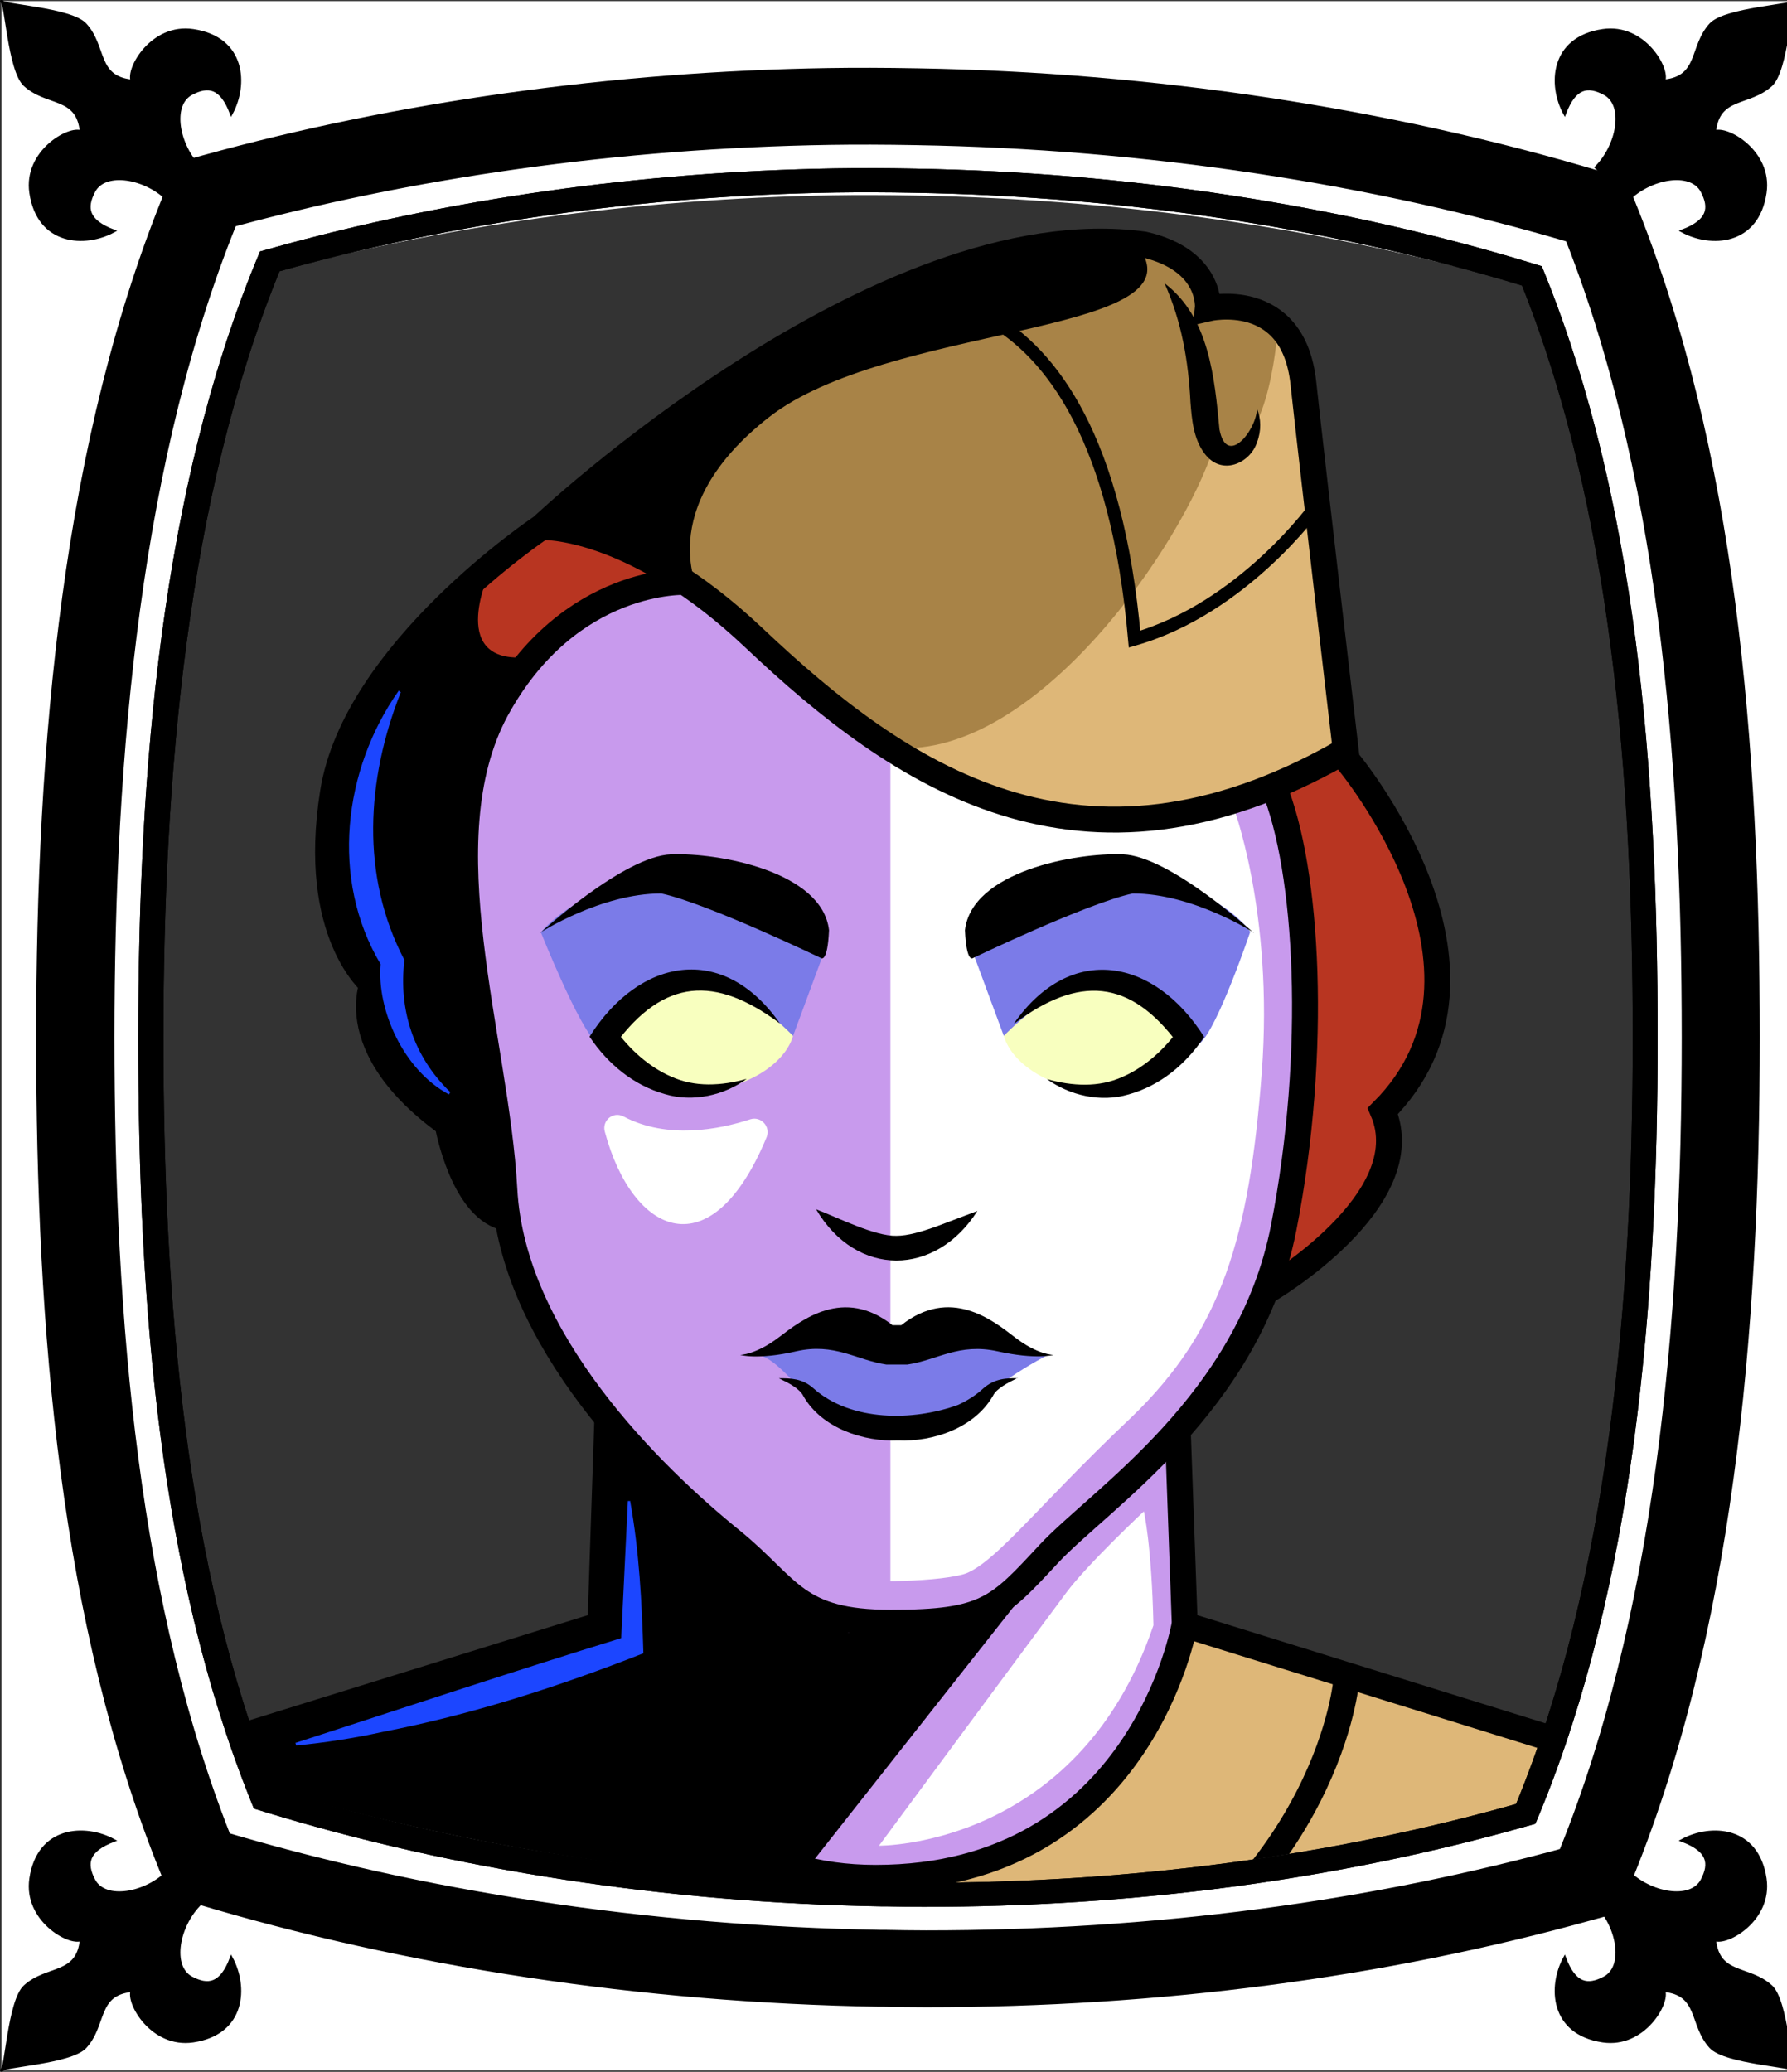 <svg id="Capa_2" xmlns="http://www.w3.org/2000/svg" xmlns:xlink="http://www.w3.org/1999/xlink" viewBox="0 0 69.02 80">
<rect x="0" y="0" width="69.02" height="80" fill="#333333" stroke="none"/>
<defs >
<style >
.cls-1{fill:#c89aed;}.cls-2{fill:#fff;}.cls-3{fill:#f8ffbf;}.cls-4{fill:#7b7be8;}.cls-5{fill:#a88347;}.cls-6{fill:#782ab5;}.cls-7,.cls-8,.cls-9,.cls-10,.cls-11,.cls-12{fill:none;}.cls-7,.cls-8,.cls-12{stroke-miterlimit:10;}.cls-7,.cls-12{stroke:#000;}.cls-8{stroke:#c89aed;stroke-width:2px;}.cls-13{fill:#1c46ff;}.cls-9{stroke:#deb778;stroke-dasharray:0 0 0 4.06;stroke-linecap:round;stroke-linejoin:round;}.cls-14{fill:#deb778;}.cls-15{fill:url(#USGS_19_Inundación_de_tierra_2);}.cls-11{stroke:#1d1d1b;stroke-dasharray:0 0 2 2;stroke-width:.3px;}.cls-16{fill:#fcf0c5;}.cls-12{stroke-width:.5px;}.cls-17{fill:#b83521;}
</style>
<pattern id="USGS_19_Inundación_de_tierra_2" x="0" y="0" width="72" height="72" patternTransform="translate(-308.48 -16351) rotate(-90)" patternUnits="userSpaceOnUse" viewBox="0 0 72 72">
<g >
<rect class="cls-10" width="72" height="72">
</rect>
<g >
<line class="cls-11" x1="71" y1="71" x2="144.44" y2="71">
</line>
<line class="cls-11" x1="71" y1="67" x2="144.44" y2="67">
</line>
<line class="cls-11" x1="71" y1="63" x2="144.44" y2="63">
</line>
<line class="cls-11" x1="71" y1="59" x2="144.44" y2="59">
</line>
<line class="cls-11" x1="71" y1="55" x2="144.44" y2="55">
</line>
<line class="cls-11" x1="71" y1="51" x2="144.44" y2="51">
</line>
<line class="cls-11" x1="71" y1="47" x2="144.44" y2="47">
</line>
<line class="cls-11" x1="71" y1="43" x2="144.44" y2="43">
</line>
<line class="cls-11" x1="71" y1="39" x2="144.44" y2="39">
</line>
<line class="cls-11" x1="71" y1="35" x2="144.44" y2="35">
</line>
<line class="cls-11" x1="71" y1="31" x2="144.44" y2="31">
</line>
<line class="cls-11" x1="71" y1="27" x2="144.44" y2="27">
</line>
<line class="cls-11" x1="71" y1="23" x2="144.44" y2="23">
</line>
<line class="cls-11" x1="71" y1="19" x2="144.44" y2="19">
</line>
<line class="cls-11" x1="71" y1="15" x2="144.44" y2="15">
</line>
<line class="cls-11" x1="71" y1="11" x2="144.44" y2="11">
</line>
<line class="cls-11" x1="71" y1="7" x2="144.44" y2="7">
</line>
<line class="cls-11" x1="71" y1="3" x2="144.44" y2="3">
</line>
</g>
<g >
<line class="cls-11" x1="-1" y1="71" x2="72.44" y2="71">
</line>
<line class="cls-11" x1="-1" y1="67" x2="72.44" y2="67">
</line>
<line class="cls-11" x1="-1" y1="63" x2="72.44" y2="63">
</line>
<line class="cls-11" x1="-1" y1="59" x2="72.44" y2="59">
</line>
<line class="cls-11" x1="-1" y1="55" x2="72.44" y2="55">
</line>
<line class="cls-11" x1="-1" y1="51" x2="72.44" y2="51">
</line>
<line class="cls-11" x1="-1" y1="47" x2="72.44" y2="47">
</line>
<line class="cls-11" x1="-1" y1="43" x2="72.44" y2="43">
</line>
<line class="cls-11" x1="-1" y1="39" x2="72.44" y2="39">
</line>
<line class="cls-11" x1="-1" y1="35" x2="72.44" y2="35">
</line>
<line class="cls-11" x1="-1" y1="31" x2="72.44" y2="31">
</line>
<line class="cls-11" x1="-1" y1="27" x2="72.44" y2="27">
</line>
<line class="cls-11" x1="-1" y1="23" x2="72.44" y2="23">
</line>
<line class="cls-11" x1="-1" y1="19" x2="72.44" y2="19">
</line>
<line class="cls-11" x1="-1" y1="15" x2="72.44" y2="15">
</line>
<line class="cls-11" x1="-1" y1="11" x2="72.44" y2="11">
</line>
<line class="cls-11" x1="-1" y1="7" x2="72.44" y2="7">
</line>
<line class="cls-11" x1="-1" y1="3" x2="72.44" y2="3">
</line>
<line class="cls-11" x1="1.04" y1="69" x2="74.48" y2="69">
</line>
<line class="cls-11" x1="1.04" y1="65" x2="74.48" y2="65">
</line>
<line class="cls-11" x1="1.04" y1="61" x2="74.48" y2="61">
</line>
<line class="cls-11" x1="1.04" y1="57" x2="74.48" y2="57">
</line>
<line class="cls-11" x1="1.04" y1="53" x2="74.48" y2="53">
</line>
<line class="cls-11" x1="1.04" y1="49" x2="74.48" y2="49">
</line>
<line class="cls-11" x1="1.04" y1="45" x2="74.48" y2="45">
</line>
<line class="cls-11" x1="1.04" y1="41" x2="74.48" y2="41">
</line>
<line class="cls-11" x1="1.04" y1="37" x2="74.48" y2="37">
</line>
<line class="cls-11" x1="1.04" y1="33" x2="74.48" y2="33">
</line>
<line class="cls-11" x1="1.04" y1="29" x2="74.48" y2="29">
</line>
<line class="cls-11" x1="1.04" y1="25" x2="74.48" y2="25">
</line>
<line class="cls-11" x1="1.04" y1="21" x2="74.48" y2="21">
</line>
<line class="cls-11" x1="1.04" y1="17" x2="74.48" y2="17">
</line>
<line class="cls-11" x1="1.04" y1="13" x2="74.48" y2="13">
</line>
<line class="cls-11" x1="1.04" y1="9" x2="74.48" y2="9">
</line>
<line class="cls-11" x1="1.04" y1="5" x2="74.48" y2="5">
</line>
<line class="cls-11" x1="1.04" y1="1" x2="74.48" y2="1">
</line>
</g>
<g >
<line class="cls-11" x1="-73" y1="71" x2=".44" y2="71">
</line>
<line class="cls-11" x1="-73" y1="67" x2=".44" y2="67">
</line>
<line class="cls-11" x1="-73" y1="63" x2=".44" y2="63">
</line>
<line class="cls-11" x1="-73" y1="59" x2=".44" y2="59">
</line>
<line class="cls-11" x1="-73" y1="55" x2=".44" y2="55">
</line>
<line class="cls-11" x1="-73" y1="51" x2=".44" y2="51">
</line>
<line class="cls-11" x1="-73" y1="47" x2=".44" y2="47">
</line>
<line class="cls-11" x1="-73" y1="43" x2=".44" y2="43">
</line>
<line class="cls-11" x1="-73" y1="39" x2=".44" y2="39">
</line>
<line class="cls-11" x1="-73" y1="35" x2=".44" y2="35">
</line>
<line class="cls-11" x1="-73" y1="31" x2=".44" y2="31">
</line>
<line class="cls-11" x1="-73" y1="27" x2=".44" y2="27">
</line>
<line class="cls-11" x1="-73" y1="23" x2=".44" y2="23">
</line>
<line class="cls-11" x1="-73" y1="19" x2=".44" y2="19">
</line>
<line class="cls-11" x1="-73" y1="15" x2=".44" y2="15">
</line>
<line class="cls-11" x1="-73" y1="11" x2=".44" y2="11">
</line>
<line class="cls-11" x1="-73" y1="7" x2=".44" y2="7">
</line>
<line class="cls-11" x1="-73" y1="3" x2=".44" y2="3">
</line>
<line class="cls-11" x1="-70.96" y1="69" x2="2.48" y2="69">
</line>
<line class="cls-11" x1="-70.96" y1="65" x2="2.48" y2="65">
</line>
<line class="cls-11" x1="-70.96" y1="61" x2="2.48" y2="61">
</line>
<line class="cls-11" x1="-70.96" y1="57" x2="2.48" y2="57">
</line>
<line class="cls-11" x1="-70.96" y1="53" x2="2.48" y2="53">
</line>
<line class="cls-11" x1="-70.96" y1="49" x2="2.48" y2="49">
</line>
<line class="cls-11" x1="-70.96" y1="45" x2="2.48" y2="45">
</line>
<line class="cls-11" x1="-70.96" y1="41" x2="2.48" y2="41">
</line>
<line class="cls-11" x1="-70.96" y1="37" x2="2.48" y2="37">
</line>
<line class="cls-11" x1="-70.96" y1="33" x2="2.48" y2="33">
</line>
<line class="cls-11" x1="-70.96" y1="29" x2="2.48" y2="29">
</line>
<line class="cls-11" x1="-70.96" y1="25" x2="2.48" y2="25">
</line>
<line class="cls-11" x1="-70.96" y1="21" x2="2.48" y2="21">
</line>
<line class="cls-11" x1="-70.96" y1="17" x2="2.48" y2="17">
</line>
<line class="cls-11" x1="-70.96" y1="13" x2="2.48" y2="13">
</line>
<line class="cls-11" x1="-70.96" y1="9" x2="2.48" y2="9">
</line>
<line class="cls-11" x1="-70.96" y1="5" x2="2.48" y2="5">
</line>
<line class="cls-11" x1="-70.96" y1="1" x2="2.48" y2="1">
</line>
</g>
</g>
</pattern>
</defs>

<g id="Capa_9">
<g >
<g >
<path class="cls-5" d="M61.58,67.59l-1.17,6.57-28.93,3.5-22.89-5.2,.1-5.4,14.14-4.16,.28-.08,.53-7.63s-3.29-3.71-4.14-7.74c-1.69-.95-2.12-3.81-2.12-3.81,0,0-.04-.03-.12-.09h-.01c-.67-.5-3.51-2.75-2.94-5-3.21-5.49-1.87-12.59,6.3-17.95,.19-.14,.39-.27,.59-.39,6.99-6.04,16.74-12.61,23.21-10.6,2.65,1.06,2.44,2.33,2.44,2.33,0,0,3.71-1.58,3.49,2.97-.18,3.87,1.4,11.65,1.89,13.9,.08,.39,.13,.62,.13,.62,0,0,6.89,7.32,1.06,13.57,1.66,2.53-2.51,5.71-4.03,6.76-.08,.05-.15,.1-.21,.13-.2,.13-.32,.21-.32,.21,0,0-1.8,4.03-3.6,5.3,.63,5.94,.63,7.31,.63,7.31l15.69,4.88Z">
</path>
<path class="cls-1" d="M50.31,39.59c-.24,6.23-1.24,10.1-1.24,10.1l.11,.2c-.2,.13-.32,.21-.32,.21,0,0-1.8,4.03-3.6,5.3,.63,5.94,.63,7.31,.63,7.31-.78,3.07-3.42,9.78-12.15,9.86-7.65-.29-10.43-8.12-10.91-9.67l.28-.08,.53-7.63s-3.29-3.71-4.14-7.74c-1.69-.95-2.12-3.81-2.12-3.81,0,0-.04-.03-.12-.09l2.06,.92s-2.23-10.94-.53-16.27c1.69-5.34,7.31-5.76,7.31-5.76,0,0,1.98,.82,8.21,6.4,5.66,5.34,14.71,1.86,14.71,1.86,0,0,1.53,2.67,1.29,8.89Z">
</path>
<path class="cls-17" d="M26.1,22.44s-4.16,.3-6.7,4.54c-2.54,4.24-.85,11.48-.46,13.72,.38,2.23,.38,3.77,.38,3.77l-2.06-.92h-.01c-.67-.5-3.51-2.75-2.94-5-3.21-5.49-1.87-12.59,6.3-17.95l1.03-.09s3.39,.23,4.46,1.93Z">
</path>
<path class="cls-17" d="M53.42,43c1.66,2.53-2.51,5.71-4.03,6.76l-.32-.07s.55-2.76,1.2-8.39c.55-4.71-.92-10.98-.92-10.98l2.67-1.48,.21-.03c.08,.39,.13,.62,.13,.62,0,0,6.89,7.32,1.06,13.57Z">
</path>
<path class="cls-5" d="M52.23,28.81s-5.78,3.47-10.37,3c-4.58-.47-10.57-4.12-13.75-7.67-3.18-3.56-6.91-3.93-6.91-3.93,6.99-6.04,16.74-12.61,23.21-10.6,2.65,1.06,2.44,2.33,2.44,2.33,0,0,3.71-1.58,3.49,2.97-.18,3.87,1.4,11.65,1.89,13.9Z">
</path>
<path class="cls-4" d="M30.63,40l1.17-3.16s-3.65-2.65-6.2-2.91c-3.28,.21-4.71,2.07-4.71,2.07,0,0,1.48,3.71,2.17,4.29,.74,.69,5.08,1.94,7.57-.29Z">
</path>
<path class="cls-2" d="M34.39,62.68V29.13s4.55,3.46,9.37,2.64c4.64-.64,5.59-1.44,5.59-1.44,0,0,1.68,7.63,.77,13.72s-2.27,8.82-3.55,10.28-4,3.55-5.55,5.27-3.18,3.36-6.64,3.09Z">
</path>
<path class="cls-3" d="M30.63,40s-2.35-2.47-4.15-2.23-3.13,2.29-3.13,2.29c0,0,1.27,2.29,3.61,2.11,2-.15,3.37-1.14,3.67-2.17Z">
</path>
<path class="cls-4" d="M38.77,40l-1.17-3.16s3.65-2.65,6.2-2.91c3.28,.21,4.49,2.05,4.49,2.05,0,0-1.26,3.72-1.94,4.3-.74,.69-5.08,1.94-7.57-.29Z">
</path>
<path class="cls-3" d="M38.77,40s2.35-2.47,4.15-2.23,3.13,2.29,3.13,2.29c0,0-1.27,2.29-3.61,2.11-2-.15-3.37-1.14-3.67-2.17Z">
</path>
<path class="cls-4" d="M29.13,52.3s.83,0,1.9-.54,2.39,.54,3.55,.33,2.81-.58,3.71-.29,2.23,.5,2.23,.5c-1.32,.66-2.72,1.73-3.26,2.27s-3.51,1.03-4.87,.29-2.27-2.52-3.26-2.56Z">
</path>
<path class="cls-14" d="M49.33,12.9s-.38,5.2-2.45,4.36c-1.15,3.67-6.81,12.01-12.31,11.62,6.5,4.13,14.1,3.44,17.45-.04-.78-9.83-1.85-16.02-2.69-15.94Z">
</path>
<path class="cls-2" d="M44.18,58.36s-2.16,2.02-2.99,3.13-7.24,9.78-7.24,9.78c0,0,7.69,.07,10.6-8.51-.07-3.13-.37-4.4-.37-4.4Z">
</path>
<path class="cls-14" d="M46.05,63.21s-1.72,6.64-9.63,9.26c2.99,3.81,5.67,4.7,5.67,4.7l16.87-4.18,.6-6.42-13.51-3.36Z">
</path>
<path d="M39.27,61.89l-11.95,15.15-17.72-2.81-1.02-7.5,14.53-3.91,.53-7.63s4.46,4.12,5.4,5.06,1.56,1.95,3.75,2.26,5.15,.08,6.48-.62Z">
</path>
<path class="cls-2" d="M28.98,43.22c-1.19,.39-3.2,.79-4.9-.11-.4-.21-.84,.16-.72,.59,1.08,4.02,4.12,5.36,6.25,.21,.16-.4-.21-.82-.63-.69Z">
</path>
<path d="M18.88,22.16s-1.67,3.65,1.67,3.19c-3.34,6-2.58,9.42-2.28,12.38s1.14,9.11,1.14,9.11c0,0-1.22-.53-1.75-3.11-3.72-3.11-3.72-4.25-3.42-5.62-3.65-4.48-.76-9.65,.46-11.7s4.18-4.25,4.18-4.25Z">
</path>
<path class="cls-8" d="M48.55,30.74s1.67,4.3,1.18,10.76-1.59,10.34-5.34,13.95c-3.89,3.68-5.42,5.9-6.94,6.31s-4.65,.28-4.65,.28">
</path>
<path class="cls-7" d="M19.28,44.62c-6.33-3.36-4.89-6.62-4.89-6.62,0,0-2.4-1.92-1.53-7.39,.86-5.47,8.06-10.26,8.06-10.26,0,0,13.04-12.31,23.26-10.91,2.66,.61,2.47,2.47,2.47,2.47,0,0,3.3-.78,3.69,2.88,.4,3.66,1.68,14.55,1.68,14.55,0,0,6.83,8.11,1.39,13.56,1.48,3.46-4.45,6.93-4.45,6.93">
</path>
<path class="cls-7" d="M20.91,20.35s3.52-.16,8.22,4.29c5.64,5.33,12.6,10.13,22.65,4.45">
</path>
<path class="cls-7" d="M26.52,22.47s-4.53-.23-7.35,4.93c-2.74,5.08,0,12.74,.31,18.53s5.63,11.02,8.83,13.6c2.19,1.8,2.42,3.13,6.1,3.13s4.14-.55,6.1-2.66,7.74-5.79,9.07-12.59,.94-13.84-.39-17.04">
</path>
<path class="cls-7" d="M17.31,43.52s.56,3.03,2.13,3.48">
</path>
<path d="M20.87,36.02s3.22-2.96,5.05-3.03,5.84,.66,6.1,2.93c-.06,1.32-.32,1.07-.32,1.07,0,0-4.39-2.11-6.16-2.49-2.33,0-4.67,1.51-4.67,1.51Z">
</path>
<path d="M30.11,39.51c-2.49-1.85-4.47-1.73-6.34,.8,0,0,0-.55,0-.55,.53,.74,1.29,1.44,2.15,1.81,.92,.42,1.94,.36,2.92,.09-.88,.64-2.08,.91-3.15,.59-1.22-.34-2.22-1.17-2.92-2.22,1.92-3.04,5.15-3.65,7.34-.53h0Z">
</path>
<path d="M48.42,36.02s-3.22-2.96-5.05-3.03-5.84,.66-6.1,2.93c.06,1.32,.32,1.07,.32,1.07,0,0,4.39-2.11,6.16-2.49,2.33,0,4.67,1.51,4.67,1.51Z">
</path>
<path d="M39.17,39.51c2.19-3.12,5.42-2.51,7.34,.53-.71,1.06-1.7,1.88-2.92,2.22-1.08,.32-2.27,.04-3.15-.59,.98,.27,2,.33,2.92-.09,.86-.37,1.62-1.07,2.15-1.81v.55c-1.87-2.54-3.85-2.65-6.33-.8h0Z">
</path>
<path d="M31.53,46.7c.82,.31,2.25,1.04,3.09,1.02,.45,0,.97-.16,1.49-.34l1.64-.62c-1.62,2.55-4.67,2.57-6.22-.05h0Z">
</path>
<path d="M35.05,52.69c1.15-.17,1.99-.84,3.48-.51s2.16,.14,2.16,.14c0,0-.61,0-1.49-.68s-2.5-1.96-4.39-.47h-.34c-1.89-1.49-3.51-.2-4.39,.47s-1.49,.68-1.49,.68c0,0,.68,.2,2.16-.14s2.33,.34,3.48,.51h.81Z">
</path>
<path d="M39.3,53.21c-.38,.19-.81,.4-.95,.69-.72,1.25-2.33,1.78-3.66,1.72-1.33,.06-2.95-.47-3.66-1.71-.14-.29-.57-.51-.95-.69,.44,0,.91,0,1.34,.39,1.45,1.29,3.85,1.27,5.58,.64,.35-.16,.69-.37,.98-.64,.43-.38,.9-.4,1.34-.39h0Z">
</path>
<path class="cls-12" d="M33.71,11.56s8.75-2.37,10.11,13.12c4.23-1.22,7.03-5.16,7.03-5.16">
</path>
<polyline class="cls-7" points="23.46 54.69 23.19 62.74 7.06 67.75">
</polyline>
<polyline class="cls-7" points="45.49 55.23 45.76 62.74 61.89 67.75">
</polyline>
<path class="cls-7" d="M23.19,62.74s1.36,9.77,10.63,9.77c10.25,0,11.93-9.77,11.93-9.77">
</path>
<path d="M44.98,10.94c1.73,1.31,1.93,3.66,2.12,5.64,.28,1.48,1.43,.03,1.45-.8,.16,.39,.17,.86,0,1.3-.26,.8-1.36,1.32-2.02,.44-.44-.57-.5-1.35-.55-1.99-.08-1.59-.34-3.11-1-4.59h0Z">
</path>
<path class="cls-7" d="M16.51,64.87s.59,7.64,9.76,12.74c3.4-2.21,6.54-5.01,6.54-5.01">
</path>
<path class="cls-7" d="M52,64.87s-.59,7.64-9.76,12.74c-3.4-2.21-6.54-5.01-6.54-5.01">
</path>
</g>
<path class="cls-13" d="M15.48,26.73c-1.33,3.36-1.56,7.1,.14,10.34-.23,1.9,.34,3.72,1.77,5.1,0,0-.05,.09-.05,.09-1.76-.94-2.79-3.26-2.64-5.03-1.95-3.27-1.45-7.51,.7-10.56,0,0,.08,.06,.08,.06h0Z">
</path>
<path class="cls-13" d="M24.34,57.97c.35,1.94,.45,3.91,.51,5.87-3.28,1.29-6.63,2.37-10.09,3.04-1.09,.24-2.2,.41-3.32,.52,0,0-.03-.1-.03-.1,4.21-1.36,8.4-2.76,12.63-4.06l-.05,.07,.26-5.35h.1Z">
</path>
<path d="M27.03,22.93s-1.88-3.26,2.67-6.82,16.21-3.16,14.43-6.33c-7.71-.49-10.87,1.78-18.98,7.02-2.77,2.17-4.15,3.46-4.15,3.46,0,0,3.85,.4,6.03,2.67Z">
</path>
</g>
</g>
 <g
     id="g2850">
    <g
       id="g2837">
      <path
         id="path1951"
         d="M 0.057 0.043 L 0.057 79.943 L 69.309 79.943 L 69.309 0.043 L 0.057 0.043 z M 33.615 3.596 C 34.206 3.596 34.787 3.605 35.422 3.615 C 44.431 3.767 53.471 5.134 61.561 7.555 L 62.064 7.707 L 62.25 8.164 C 66.07 17.605 66.99 28.726 66.99 40.062 C 66.99 51.399 65.973 63.026 61.988 72.578 L 61.791 73.045 L 61.275 73.186 C 53.274 75.404 44.692 76.529 35.76 76.529 C 35.212 76.529 34.676 76.52 34.15 76.51 L 33.943 76.51 C 24.902 76.358 15.86 74.99 7.793 72.559 L 7.289 72.406 L 7.104 71.951 C 3.294 62.52 2.375 51.369 2.375 40.062 C 2.375 28.756 3.382 17.127 7.355 7.555 L 7.553 7.09 L 8.066 6.947 C 15.51 4.891 23.785 3.737 32.006 3.605 C 32.542 3.595 33.079 3.596 33.615 3.596 z "
         style="opacity:1;vector-effect:none;fill:#ffffff;fill-opacity:1;fill-rule:nonzero;stroke:none;stroke-width:1.952;stroke-linecap:butt;stroke-linejoin:miter;stroke-miterlimit:4;stroke-dasharray:none;stroke-dashoffset:0;stroke-opacity:1" />
    </g>
    <path
       id="path1154-8-2"
       d="m 33.675,6.611 c 0.558,0 1.115,0.01 1.683,0.019 8.427,0.143 16.803,1.405 24.363,3.67 3.573,8.831 4.444,19.417 4.444,29.762 0,10.344 -0.953,21.399 -4.681,30.335 -7.436,2.064 -15.43,3.274 -23.774,3.274 -0.506,0 -1.012,-0.01 -1.518,-0.019 h -0.176 C 25.568,73.509 17.192,72.089 9.643,69.814 6.08,61.002 5.209,50.415 5.209,40.062 c 0,-10.353 0.953,-21.389 4.661,-30.325 C 16.82,7.816 24.463,6.745 32.178,6.621 c 0.496,-0.01 1.002,-0.01 1.498,-0.01 m 0,-0.956 c -0.506,0 -1.012,0 -1.518,0.01 C 24.401,5.789 16.593,6.879 9.57,8.819 L 9.085,8.953 8.899,9.392 C 5.15,18.424 4.2,29.394 4.2,40.062 c 0,10.668 0.868,21.189 4.462,30.087 l 0.176,0.43 0.475,0.143 c 7.612,2.294 16.142,3.584 24.673,3.727 h 0.196 c 0.496,0.01 1.002,0.019 1.518,0.019 8.427,0 16.524,-1.061 24.074,-3.154 l 0.485,-0.134 0.186,-0.44 c 3.759,-9.013 4.72,-19.984 4.72,-30.679 0,-10.695 -0.868,-21.189 -4.472,-30.096 L 60.517,9.536 60.042,9.392 C 52.41,7.108 43.879,5.818 35.379,5.675 34.78,5.665 34.233,5.656 33.675,5.656 Z"
       style="fill:#ff0000;stroke:#ffffff;stroke-width:1.843;stroke-miterlimit:4;stroke-dasharray:none" />
    <path
       id="path1154"
       d="m 33.615,4.608 c 0.591,0 1.182,0.01 1.784,0.02 8.932,0.152 17.81,1.489 25.822,3.89 3.787,9.36 4.71,20.58 4.71,31.544 0,10.964 -1.01,22.681 -4.962,32.152 -7.881,2.188 -16.354,3.302 -25.198,3.302 -0.536,0 -1.073,-0.01 -1.609,-0.02 H 33.976 C 25.022,75.344 16.145,74.007 8.143,71.596 4.366,62.256 3.444,51.036 3.444,40.062 c 0,-10.974 1.01,-22.67 4.94,-32.142 7.367,-2.036 15.467,-3.171 23.644,-3.302 0.525,-0.01 1.062,-0.01 1.587,-0.01 m 0,-1.013 c -0.536,0 -1.073,0 -1.609,0.01 C 23.785,3.737 15.51,4.891 8.066,6.948 L 7.552,7.09 7.355,7.556 C 3.381,17.128 2.374,28.755 2.374,40.062 c 0,11.307 0.919,22.458 4.729,31.889 l 0.186,0.456 0.504,0.152 c 8.067,2.431 17.109,3.799 26.151,3.951 h 0.208 c 0.525,0.01 1.062,0.02 1.609,0.02 8.932,0 17.514,-1.124 25.516,-3.343 l 0.514,-0.142 0.197,-0.466 c 3.984,-9.552 5.002,-21.18 5.002,-32.517 0,-11.336 -0.919,-22.458 -4.74,-31.899 L 62.064,7.708 61.561,7.556 C 53.471,5.135 44.43,3.767 35.421,3.615 c -0.635,-0.01 -1.215,-0.02 -1.806,-0.02 z"
       style="fill:#000000;stroke:#000000;stroke-width:1.954;stroke-miterlimit:4;stroke-dasharray:none" />
    <g
       id="g1810">
      <path
         d="M 6.513,7.743 C 5.649,6.848 4.059,6.568 3.627,7.382 3.284,8.029 3.363,8.531 4.395,8.92 3.296,9.519 1.486,9.445 1.189,7.447 0.953,5.855 2.675,4.886 3.14,5.092 3.003,3.682 1.822,4.069 0.958,3.281 0.343,2.719 0.231,-0.026 0.056,0.044 -0.014,0.219 2.732,0.33 3.294,0.946 4.082,1.81 3.694,2.991 5.104,3.128 4.899,2.662 5.868,0.941 7.459,1.177 9.457,1.473 9.531,3.284 8.933,4.383 8.543,3.35 8.042,3.272 7.394,3.615 6.58,4.046 6.86,5.637 7.756,6.501"
         style="fill:#000000;stroke:#000000;stroke-width:0.111px;stroke-linecap:butt;stroke-linejoin:miter;stroke-opacity:1"
         id="path1737-3" />
      <path
         d="m 62.851,7.743 c 0.865,-0.895 2.455,-1.175 2.886,-0.361 0.343,0.647 0.265,1.149 -0.768,1.538 1.099,0.599 2.909,0.525 3.206,-1.473 0.236,-1.592 -1.485,-2.56 -1.951,-2.355 0.137,-1.41 1.318,-1.022 2.181,-1.81 0.616,-0.562 0.727,-3.308 0.902,-3.238 0.07,0.175 -2.676,0.286 -3.238,0.902 C 65.283,1.81 65.67,2.991 64.26,3.128 64.465,2.662 63.497,0.941 61.905,1.177 c -1.998,0.296 -2.072,2.107 -1.473,3.206 0.389,-1.033 0.891,-1.111 1.538,-0.768 0.814,0.431 0.534,2.022 -0.361,2.886"
         style="fill:#000000;stroke:#000000;stroke-width:0.111px;stroke-linecap:butt;stroke-linejoin:miter;stroke-opacity:1"
         id="path1737-3-5" />
      <path
         d="m 62.851,72.244 c 0.865,0.895 2.455,1.175 2.886,0.361 0.343,-0.647 0.265,-1.149 -0.768,-1.538 1.099,-0.599 2.909,-0.525 3.206,1.473 0.236,1.592 -1.485,2.56 -1.951,2.355 0.137,1.41 1.318,1.022 2.181,1.81 0.616,0.562 0.727,3.308 0.902,3.238 0.07,-0.175 -2.676,-0.286 -3.238,-0.902 -0.788,-0.864 -0.401,-2.045 -1.81,-2.181 0.205,0.465 -0.764,2.187 -2.355,1.951 -1.998,-0.296 -2.072,-2.107 -1.473,-3.206 0.389,1.033 0.891,1.111 1.538,0.768 0.814,-0.431 0.534,-2.022 -0.361,-2.886"
         style="fill:#000000;stroke:#000000;stroke-width:0.111px;stroke-linecap:butt;stroke-linejoin:miter;stroke-opacity:1"
         id="path1737-3-7" />
      <path
         d="M 6.513,72.244 C 5.649,73.14 4.059,73.42 3.627,72.606 3.284,71.958 3.363,71.457 4.395,71.067 c -1.099,-0.599 -2.909,-0.525 -3.206,1.473 -0.236,1.592 1.485,2.56 1.951,2.355 -0.137,1.41 -1.318,1.022 -2.181,1.81 -0.616,0.562 -0.727,3.308 -0.902,3.238 C -0.014,79.769 2.732,79.657 3.294,79.042 4.082,78.178 3.694,76.997 5.104,76.86 4.899,77.325 5.868,79.047 7.459,78.811 9.457,78.514 9.531,76.704 8.933,75.605 8.543,76.637 8.042,76.716 7.394,76.373 6.58,75.941 6.86,74.351 7.756,73.487"
         style="fill:#000000;stroke:#000000;stroke-width:0.111px;stroke-linecap:butt;stroke-linejoin:miter;stroke-opacity:1"
         id="path1737-3-5-5" />
    </g>
    <path
       id="path1154-9"
       d="m 33.713,7.426 c 0.537,0 1.074,0.009 1.62,0.019 8.112,0.14 16.174,1.371 23.451,3.581 3.44,8.616 4.277,18.945 4.277,29.037 0,10.092 -0.917,20.878 -4.506,29.596 -7.158,2.014 -14.852,3.04 -22.884,3.04 -0.487,0 -0.974,-0.009 -1.461,-0.019 H 34.041 C 25.909,72.54 17.847,71.309 10.58,69.089 7.15,60.492 6.312,50.163 6.312,40.062 c 0,-10.101 0.918,-20.868 4.486,-29.587 6.69,-1.874 14.047,-2.919 21.473,-3.04 0.477,-0.009 0.964,-0.009 1.441,-0.009 m 0,-0.932 c -0.487,0 -0.974,0 -1.461,0.009 C 24.786,6.624 17.27,7.687 10.511,9.58 L 10.043,9.71 9.864,10.139 c -3.609,8.812 -4.523,19.515 -4.523,29.923 0,10.408 0.835,20.673 4.295,29.354 l 0.169,0.42 0.457,0.14 c 7.327,2.238 15.538,3.497 23.749,3.637 h 0.189 c 0.477,0.009 0.964,0.019 1.461,0.019 8.112,0 15.906,-1.035 23.173,-3.077 l 0.467,-0.131 0.179,-0.429 c 3.619,-8.793 4.543,-19.497 4.543,-29.932 0,-10.435 -0.835,-20.673 -4.304,-29.363 l -0.169,-0.42 -0.457,-0.14 C 51.746,7.911 43.535,6.652 35.353,6.512 34.777,6.503 34.25,6.493 33.713,6.493 Z"
       style="fill:#000000;stroke:none;stroke-width:1.786;stroke-miterlimit:4;stroke-dasharray:none" />
    <path
       id="path1154-9-3"
       d="m 33.713,7.426 c 0.537,0 1.074,0.009 1.62,0.019 8.112,0.14 16.174,1.371 23.451,3.581 3.44,8.616 4.277,18.945 4.277,29.037 0,10.092 -0.917,20.878 -4.506,29.596 -7.158,2.014 -14.852,3.04 -22.884,3.04 -0.487,0 -0.974,-0.009 -1.461,-0.019 H 34.041 C 25.909,72.54 17.847,71.309 10.58,69.089 7.15,60.492 6.312,50.163 6.312,40.062 c 0,-10.101 0.918,-20.868 4.486,-29.587 6.69,-1.874 14.047,-2.919 21.473,-3.04 0.477,-0.009 0.964,-0.009 1.441,-0.009 m 0,-0.932 c -0.487,0 -0.974,0 -1.461,0.009 C 24.786,6.624 17.27,7.687 10.511,9.58 L 10.043,9.71 9.864,10.139 C 6.256,18.951 5.341,29.654 5.341,40.062 c 0,10.408 0.835,20.673 4.295,29.354 l 0.169,0.42 0.457,0.14 c 7.327,2.238 15.538,3.497 23.749,3.637 h 0.189 c 0.477,0.009 0.964,0.019 1.461,0.019 8.112,0 15.906,-1.035 23.173,-3.077 l 0.467,-0.131 0.179,-0.429 c 3.619,-8.793 4.543,-19.497 4.543,-29.932 0,-10.435 -0.835,-20.673 -4.304,-29.363 l -0.169,-0.42 -0.457,-0.14 C 51.746,7.911 43.535,6.652 35.353,6.512 34.777,6.503 34.25,6.493 33.713,6.493 Z"
       style="fill:#000000;stroke:none;stroke-width:1.786;stroke-miterlimit:4;stroke-dasharray:none" />
  </g>
</svg>
